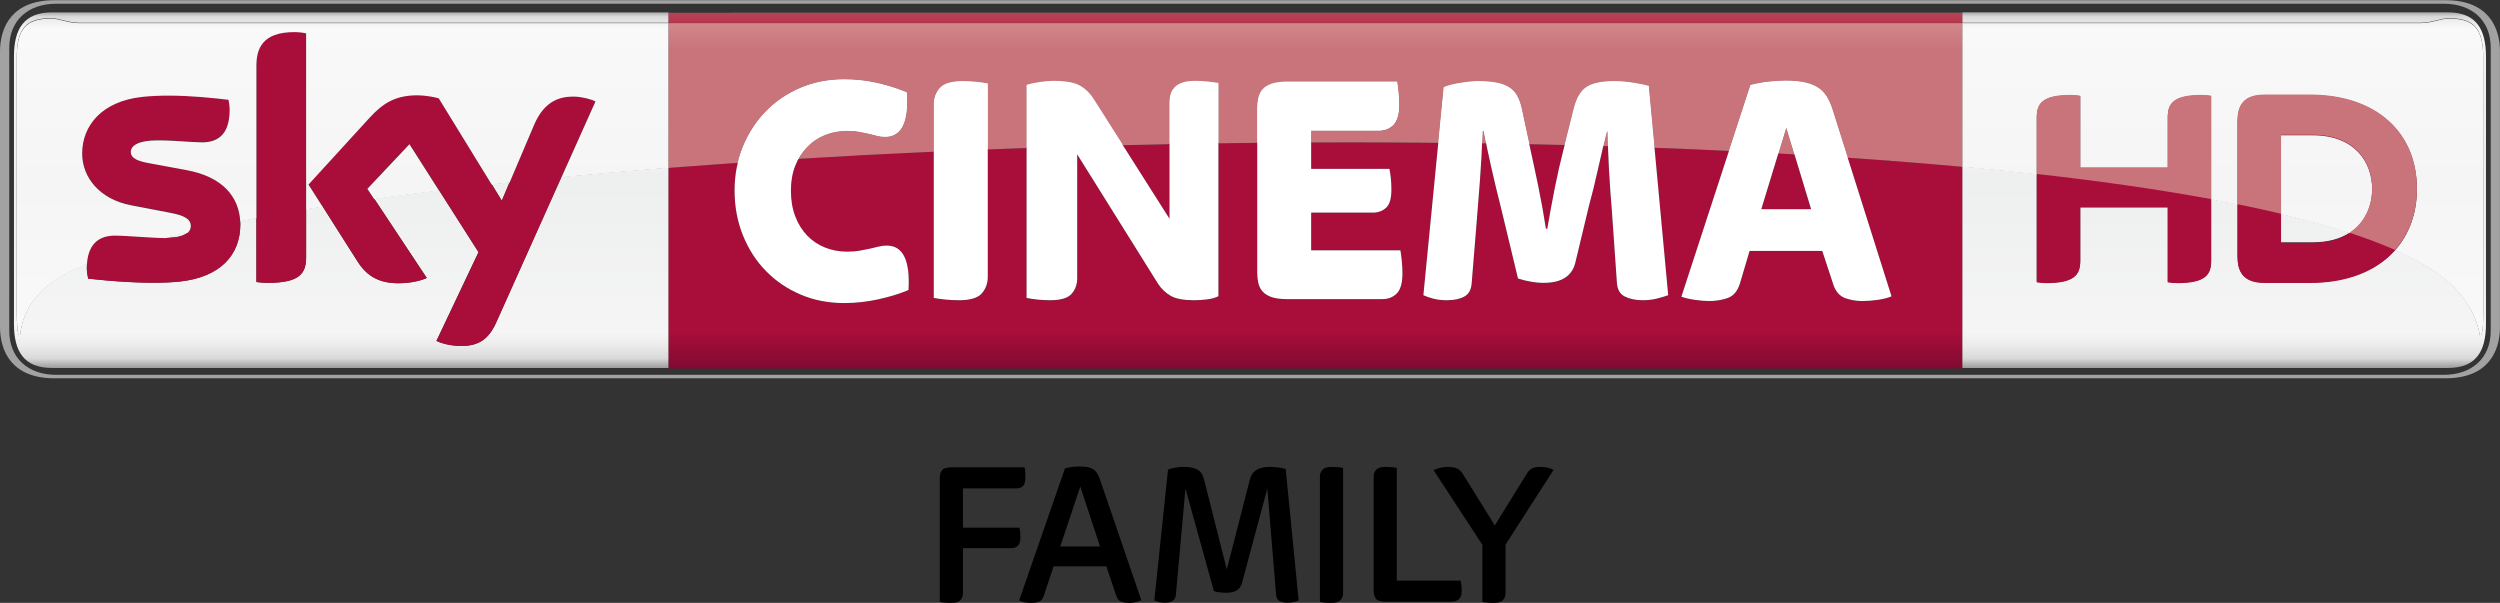 <svg version="1.1" viewBox="0 0 719.65 173.55" xmlns="http://www.w3.org/2000/svg">
 <rect x="0" y="0" width="719.65" height="173.55" fill="#333333" stroke="none"/>
 <defs>
  <style>.cls-1{fill:url(#i);}.cls-2{fill:#a1a2a2;}.cls-3{fill:url(#h);}.cls-4{fill:#fff;}.cls-5{fill:#ae2c3f;}.cls-6{opacity:0.4;}</style>
  <linearGradient id="i" x1="-3667.1" x2="-3667.1" y1="2.33" y2="106.34" gradientTransform="matrix(-1 0 0 1 -3382.4 0)" gradientUnits="userSpaceOnUse">
   <stop stop-color="#868685" offset="0"/>
   <stop stop-color="#d8d9d9" offset=".02"/>
   <stop stop-color="#f5f5f5" offset=".05"/>
   <stop stop-color="#edeeee" offset=".49"/>
   <stop stop-color="#f5f5f5" offset=".9"/>
   <stop stop-color="#ebebec" offset=".93"/>
   <stop stop-color="#d8d9d9" offset=".96"/>
   <stop stop-color="#868685" offset="1"/>
  </linearGradient>
  <linearGradient id="h" x1="378.87" x2="378.87" y1="105.52" y2="3.22" gradientUnits="userSpaceOnUse">
   <stop stop-color="#820021" offset="0"/>
   <stop stop-color="#ae2c3f" offset=".1"/>
   <stop stop-color="#ae2c3f" offset=".9"/>
   <stop stop-color="#ba3c4c" offset="1"/>
  </linearGradient>
  <clipPath id="g">
   <path d="m37.579 334.08h44.204v10.778h-44.204z"/>
  </clipPath>
  <linearGradient id="d" x2="1" gradientTransform="matrix(0 -6.395 6.395 0 59.681 344.69)" gradientUnits="userSpaceOnUse">
   <stop stop-color="#888685" offset="0"/>
   <stop stop-color="#d9d9da" offset=".02"/>
   <stop stop-color="#f5f5f6" offset=".052"/>
   <stop stop-color="#eeefef" offset=".488"/>
   <stop stop-color="#f5f5f6" offset=".895"/>
   <stop stop-color="#ebebec" offset=".929"/>
   <stop stop-color="#d9d9da" offset=".964"/>
   <stop stop-color="#888685" offset="1"/>
  </linearGradient>
  <linearGradient id="c" x2="1" gradientTransform="matrix(0 6.289 6.289 0 60.839 338.35)" gradientUnits="userSpaceOnUse">
   <stop stop-color="#810a32" offset="0"/>
   <stop stop-color="#a90e3a" offset=".104"/>
   <stop stop-color="#a90e3a" offset=".898"/>
   <stop stop-color="#b94556" offset="1"/>
   <stop stop-color="#b94556" offset="1"/>
  </linearGradient>
  <clipPath id="f">
   <path d="m40.879 353.24s-4.584 0-4.584-4.584v-15.278s0-4.584 4.584-4.584h37.605s4.583 0 4.583 4.584v15.278s0 4.584-4.583 4.584z"/>
  </clipPath>
  <linearGradient id="b" x2="1" gradientTransform="matrix(0 6.289 6.289 0 60.839 338.35)" gradientUnits="userSpaceOnUse">
   <stop stop-color="#af6773" offset="0"/>
   <stop stop-color="#c9747a" offset=".104"/>
   <stop stop-color="#c9747a" offset=".898"/>
   <stop stop-color="#d49093" offset="1"/>
   <stop stop-color="#d49093" offset="1"/>
  </linearGradient>
  <clipPath id="e">
   <path d="m40.879 353.24s-4.584 0-4.584-4.584v-15.278s0-4.584 4.584-4.584h37.605s4.583 0 4.583 4.584v15.278s0 4.584-4.583 4.584z"/>
  </clipPath>
  <linearGradient id="a" x2="1" gradientTransform="matrix(0 -6.395 6.395 0 59.681 344.69)" gradientUnits="userSpaceOnUse">
   <stop stop-color="#b4b2b1" offset="0"/>
   <stop stop-color="#e8e8e9" offset=".02"/>
   <stop stop-color="#f9f9fa" offset=".052"/>
   <stop stop-color="#f5f5f5" offset=".488"/>
   <stop stop-color="#f9f9fa" offset=".895"/>
   <stop stop-color="#f4f3f4" offset=".929"/>
   <stop stop-color="#e8e8e9" offset=".964"/>
   <stop stop-color="#b4b2b1" offset="1"/>
  </linearGradient>
 </defs>
 <g transform="matrix(16.28 0 0 -16.28 -611.79 5614.3)">
  <g clip-path="url(#g)">
   <g transform="translate(80.823 338.17)">
    <path d="m0 0c0.736 0 0.961 0.458 0.961 0.915v4.855c0 0.457-0.225 0.915-0.961 0.915h-42.283c-0.736 0-0.961-0.458-0.961-0.915v-4.855c0-0.457 0.225-0.915 0.961-0.915h42.283m-42.249 0.061c-0.496 0-0.831 0.293-0.831 0.78v5.003c0 0.487 0.335 0.779 0.831 0.779h42.215c0.496 0 0.831-0.292 0.831-0.779v-5.003c0-0.487-0.335-0.78-0.831-0.78h-42.215" fill="#a2a2a3"/>
   </g>
  </g>
  <path d="m38.498 344.64c-0.495 0-0.672-0.293-0.672-0.779v-4.73c0-0.487 0.177-0.779 0.672-0.779h10.904v3.545c-0.65-0.052-1.282-0.107-1.895-0.166l-1.156-2.577c-0.129-0.285-0.302-0.412-0.612-0.412h-0.025c-0.192 6e-3 -0.344 0.052-0.418 0.089l0.744 1.569-0.697 1.095c-0.394-0.048-0.777-0.098-1.147-0.15l0.929-1.4c-0.087-0.043-0.274-0.094-0.5-0.094-0.345 0-0.558 0.128-0.719 0.378l-0.622 0.98c-0.098-0.016-0.197-0.031-0.292-0.047v-0.848c0-0.289-0.113-0.456-0.677-0.456-0.074 0-0.14 6e-3 -0.202 0.015v1.134c-0.097-0.018-0.193-0.037-0.286-0.056 1e-3 -0.02 1e-3 -0.04 1e-3 -0.06 0-0.538-0.351-0.931-1.066-1.009-0.142-0.016-0.302-0.022-0.466-0.022-0.434 0-0.9 0.043-1.158 0.073-0.013 0.058-0.024 0.13-0.024 0.187 0 0.028 1e-3 0.055 3e-3 0.081-0.286-0.121-0.517-0.247-0.685-0.377-0.472-0.391-0.485-0.821-0.501-0.908-0.041 0-0.056 0.186-0.056 0.464l1e-3 4.465c0 0.517 0.168 0.692 0.606 0.692 0.149 0 0.297-0.08 0.495-0.08h10.425v0.181h22.873v-0.181h8.111c0.198 0 0.346 0.08 0.494 0.08 0.439 0 0.607-0.175 0.607-0.692l2e-3 -4.465c0-0.278-0.016-0.464-0.058-0.464-0.015 0.087-0.073 0.486-0.499 0.908-0.236 0.221-0.575 0.425-1.005 0.614-0.324-0.363-0.84-0.575-1.505-0.575h-0.802c-0.385 0-0.477 0.207-0.477 0.462v0.921c-0.152 0.031-0.308 0.06-0.467 0.09v-1.084c0-0.239-0.096-0.392-0.593-0.392-0.061 0-0.114 5e-3 -0.174 0.014v1.323h-1.547v-0.945c0-0.239-0.097-0.392-0.594-0.392-0.061 0-0.113 5e-3 -0.175 0.014v1.908c-0.427 0.047-0.868 0.092-1.318 0.134v-3.564h8.589c0.495 0 0.672 0.292 0.672 0.779v4.73c0 0.486-0.177 0.779-0.672 0.779zm7.775-3.037 0.179-0.292 0.138 0.327c-0.106-0.011-0.213-0.023-0.317-0.035m31.639-1.029h0.555c0.278 0 0.493 0.064 0.654 0.168-0.364 0.119-0.769 0.23-1.209 0.335zm-37.395 0.082h0.019c0.194 0 0.306 0.04 0.364 0.095-0.132-0.031-0.259-0.063-0.383-0.095" fill="url(#d)"/>
  <path d="m49.402 344.45h22.874v0.181h-22.874zm11.362-2.111v-0.466h1.384c7e-3 -0.04 0.015-0.091 0.023-0.157 8e-3 -0.065 0.012-0.134 0.012-0.209 0-0.158-0.032-0.265-0.095-0.322s-0.141-0.085-0.235-0.085h-1.089v-0.668h1.578c7e-3 -0.043 0.015-0.103 0.024-0.18 8e-3 -0.077 0.011-0.152 0.011-0.227 0-0.169-0.033-0.288-0.1-0.355-0.067-0.066-0.151-0.1-0.254-0.1h-1.69c-0.11 0-0.199 0.012-0.268 0.036-0.068 0.023-0.121 0.055-0.158 0.097-0.038 0.041-0.063 0.092-0.078 0.15-0.013 0.06-0.02 0.122-0.02 0.189v2.291c-0.228-3e-3 -0.457-6e-3 -0.685-9e-3v-2.707c-0.055-0.028-0.122-0.046-0.201-0.056-0.078-9e-3 -0.155-0.015-0.23-0.015-0.184 0-0.322 0.026-0.412 0.078-0.09 0.05-0.164 0.121-0.224 0.212l-1.431 2.29v-2.19c0-0.11-0.033-0.203-0.1-0.277-0.066-0.075-0.192-0.113-0.377-0.113-0.078 0-0.155 5e-3 -0.229 0.012-0.075 8e-3 -0.138 0.018-0.188 0.03v2.654c-0.231-8e-3 -0.459-0.017-0.687-0.026v-2.256c0-0.114-0.035-0.212-0.106-0.292-0.071-0.081-0.205-0.122-0.401-0.122-0.082 0-0.164 5e-3 -0.244 0.012-0.081 8e-3 -0.148 0.018-0.203 0.03v2.588c-0.812-0.036-1.61-0.078-2.393-0.126-0.022-0.04-0.041-0.081-0.058-0.124-0.051-0.13-0.076-0.276-0.076-0.437 0-0.169 0.025-0.321 0.076-0.454 0.051-0.134 0.121-0.248 0.209-0.34s0.193-0.163 0.315-0.213c0.122-0.049 0.252-0.074 0.389-0.074 0.086 0 0.163 7e-3 0.23 0.018 0.067 0.012 0.126 0.024 0.179 0.035 0.053 0.012 0.104 0.024 0.151 0.036 0.046 0.012 0.096 0.018 0.147 0.018 0.286 0 0.414-0.262 0.383-0.785-0.161-0.068-0.341-0.123-0.539-0.166s-0.398-0.065-0.598-0.065c-0.279 0-0.536 0.051-0.771 0.151-0.236 0.1-0.44 0.239-0.613 0.416s-0.309 0.387-0.407 0.632c-0.098 0.244-0.147 0.508-0.147 0.791 0 0.17 0.019 0.334 0.056 0.491-0.413-0.029-0.82-0.059-1.222-0.09v-3.548h22.873v3.567c-0.654 0.06-1.329 0.113-2.026 0.161l0.776-2.453c-0.066-0.028-0.147-0.048-0.242-0.062-0.093-0.013-0.186-0.021-0.276-0.021-0.103 0-0.202 0.018-0.298 0.051s-0.166 0.109-0.209 0.228l-0.201 0.607h-1.284l-0.17-0.572c-0.043-0.138-0.116-0.224-0.218-0.26s-0.209-0.054-0.324-0.054c-0.074 0-0.16 8e-3 -0.256 0.021-0.096 0.014-0.176 0.033-0.239 0.056l0.843 2.579c-0.435 0.021-0.874 0.04-1.319 0.056l0.243-2.611c-0.055-0.019-0.12-0.039-0.197-0.059-0.076-0.02-0.16-0.03-0.25-0.03-0.126 0-0.232 0.022-0.318 0.065-0.087 0.044-0.134 0.124-0.142 0.242l-0.088 1.276c-0.02 0.224-0.036 0.459-0.05 0.706-9e-3 0.151-0.015 0.297-0.02 0.439-0.027 0-0.054 1e-3 -0.081 2e-3 -0.031-0.13-0.062-0.265-0.093-0.406-0.053-0.239-0.107-0.457-0.162-0.659l-0.242-1.003c-0.059-0.236-0.245-0.355-0.559-0.355-0.079 0-0.159 8e-3 -0.242 0.024-0.082 0.016-0.153 0.034-0.212 0.053l-0.3 1.252c-0.059 0.233-0.115 0.46-0.165 0.685-0.035 0.151-0.067 0.304-0.098 0.456-0.024 1e-3 -0.046 1e-3 -0.07 1e-3 -0.01-0.232-0.024-0.449-0.038-0.648-0.02-0.262-0.038-0.488-0.053-0.677l-0.095-1.151c-8e-3 -0.115-0.051-0.193-0.129-0.237-0.079-0.043-0.181-0.065-0.306-0.065-0.091 0-0.17 9e-3 -0.239 0.027s-0.128 0.038-0.18 0.062l0.265 2.698c-0.512 5e-3 -1.026 8e-3 -1.542 8e-3 -0.235 0-0.471 0-0.705-2e-3m3.879-0.141c0.044-0.198 0.089-0.414 0.138-0.653 0.05-0.238 0.094-0.483 0.133-0.735h0.024c0.043 0.252 0.088 0.496 0.135 0.732s0.096 0.453 0.146 0.65l0.026 0.103c-0.207 5e-3 -0.416 0.01-0.626 0.014zm-7.212 0.093 0.827-1.304v1.322c-0.276-5e-3 -0.552-0.011-0.827-0.018m11.291-1.133h0.881l-0.295 0.971c-0.094 6e-3 -0.189 0.011-0.284 0.016z" fill="url(#c)"/>
  <g clip-path="url(#f)">
   <g transform="translate(52.506 339.5)">
    <path d="m0 0c-0.279 0-0.536 0.05-0.772 0.151-0.235 0.1-0.439 0.239-0.612 0.416s-0.308 0.387-0.407 0.632c-0.098 0.244-0.147 0.507-0.147 0.791 0 0.275 0.049 0.533 0.147 0.773 0.099 0.24 0.234 0.449 0.407 0.626s0.377 0.316 0.612 0.417c0.236 0.1 0.493 0.15 0.772 0.15 0.2 0 0.395-0.022 0.583-0.065 0.189-0.043 0.363-0.098 0.524-0.165 0.036-0.524-0.092-0.786-0.383-0.786-0.051 0-0.098 6e-3 -0.141 0.018s-0.09 0.024-0.141 0.036c-0.051 0.011-0.108 0.023-0.171 0.035s-0.138 0.018-0.224 0.018c-0.137 0-0.267-0.025-0.389-0.074-0.121-0.049-0.226-0.12-0.315-0.213-0.088-0.092-0.158-0.203-0.209-0.333s-0.076-0.276-0.076-0.437c0-0.17 0.025-0.321 0.076-0.455s0.121-0.247 0.209-0.339c0.089-0.093 0.194-0.164 0.315-0.213 0.122-0.049 0.252-0.074 0.389-0.074 0.086 0 0.163 6e-3 0.23 0.018s0.126 0.024 0.179 0.035c0.053 0.012 0.103 0.024 0.151 0.036 0.047 0.012 0.096 0.018 0.147 0.018 0.286 0 0.414-0.262 0.383-0.786-0.161-0.067-0.341-0.122-0.539-0.165-0.199-0.043-0.398-0.065-0.598-0.065" fill="#fff"/>
   </g>
   <g transform="translate(54.538 339.55)">
    <path d="m0 0c-0.082 0-0.164 4e-3 -0.244 0.012-0.081 8e-3 -0.149 0.018-0.204 0.029v3.419c0 0.114 0.036 0.212 0.106 0.292 0.071 0.081 0.205 0.122 0.401 0.122 0.082 0 0.164-4e-3 0.244-0.012 0.081-8e-3 0.149-0.018 0.204-0.03v-3.419c0-0.114-0.036-0.211-0.106-0.292-0.071-0.081-0.205-0.121-0.401-0.121" fill="#fff"/>
   </g>
   <g transform="translate(56.149 339.55)">
    <path d="m0 0c-0.079 0-0.155 4e-3 -0.23 0.012-0.074 8e-3 -0.137 0.018-0.188 0.029v3.762c0.059 0.019 0.135 0.036 0.23 0.05 0.094 0.014 0.174 0.021 0.241 0.021 0.216 0 0.373-0.028 0.471-0.083s0.181-0.136 0.248-0.242l1.337-2.108v2.055c0 0.051 6e-3 0.099 0.02 0.144s0.037 0.086 0.071 0.121c0.033 0.036 0.079 0.063 0.138 0.083s0.134 0.03 0.224 0.03c0.079 0 0.154-4e-3 0.227-0.012 0.072-8e-3 0.134-0.016 0.185-0.024v-3.767c-0.055-0.028-0.121-0.046-0.2-0.056-0.078-0.01-0.155-0.015-0.23-0.015-0.184 0-0.322 0.026-0.412 0.077s-0.165 0.122-0.224 0.212l-1.431 2.291v-2.19c0-0.111-0.033-0.203-0.1-0.278s-0.193-0.112-0.377-0.112" fill="#fff"/>
   </g>
   <g transform="translate(60.333 339.57)">
    <path d="m0 0c-0.11 0-0.199 0.012-0.268 0.035-0.069 0.024-0.122 0.056-0.159 0.098-0.037 0.041-0.063 0.091-0.077 0.15-0.013 0.059-0.02 0.122-0.02 0.189v2.894c0 0.067 7e-3 0.13 0.02 0.189 0.014 0.059 0.04 0.109 0.077 0.15 0.037 0.042 0.09 0.074 0.159 0.098 0.069 0.023 0.158 0.035 0.268 0.035h1.949c8e-3 -0.043 0.016-0.102 0.024-0.177s0.012-0.152 0.012-0.23c0-0.166-0.034-0.283-0.1-0.352-0.067-0.069-0.151-0.103-0.254-0.103h-1.201v-0.673h1.384c8e-3 -0.04 0.016-0.092 0.024-0.157 7e-3 -0.065 0.011-0.135 0.011-0.209 0-0.158-0.031-0.265-0.094-0.322s-0.141-0.086-0.235-0.086h-1.09v-0.667h1.578c8e-3 -0.043 0.016-0.103 0.024-0.18s0.012-0.153 0.012-0.227c0-0.17-0.034-0.288-0.1-0.355-0.067-0.067-0.152-0.1-0.254-0.1h-1.69" fill="#fff"/>
   </g>
   <g transform="translate(63.165 339.55)">
    <path d="m0 0c-0.09 0-0.17 9e-3 -0.239 0.027-0.068 0.017-0.128 0.038-0.179 0.062l0.36 3.678c0.074 0.032 0.173 0.057 0.294 0.077 0.122 0.02 0.226 0.03 0.312 0.03 0.122 0 0.227-8e-3 0.315-0.024 0.089-0.016 0.164-0.042 0.227-0.08 0.063-0.037 0.113-0.089 0.15-0.156s0.066-0.15 0.085-0.248l0.153-0.715c0.044-0.197 0.09-0.414 0.139-0.652s0.093-0.484 0.132-0.735h0.024c0.043 0.251 0.088 0.496 0.135 0.732s0.096 0.452 0.147 0.649l0.188 0.75c0.047 0.185 0.123 0.311 0.227 0.378s0.265 0.101 0.485 0.101c0.11 0 0.22-9e-3 0.332-0.027s0.205-0.037 0.28-0.056l0.344-3.702c-0.055-0.02-0.121-0.04-0.197-0.059-0.077-0.02-0.161-0.03-0.251-0.03-0.125 0-0.232 0.022-0.318 0.065s-0.133 0.124-0.141 0.242l-0.089 1.275c-0.019 0.225-0.036 0.46-0.05 0.706-0.013 0.246-0.022 0.479-0.026 0.7h-0.012c-0.051-0.205-0.103-0.426-0.156-0.664-0.053-0.239-0.107-0.458-0.162-0.659l-0.241-1.004c-0.059-0.236-0.246-0.354-0.56-0.354-0.079 0-0.159 8e-3 -0.241 0.024-0.083 0.015-0.154 0.033-0.212 0.053l-0.301 1.252c-0.059 0.232-0.114 0.46-0.165 0.685-0.051 0.224-0.098 0.448-0.141 0.673h-0.018c-0.012-0.315-0.027-0.604-0.047-0.865-0.02-0.262-0.037-0.488-0.053-0.676l-0.094-1.152c-8e-3 -0.114-0.051-0.193-0.13-0.236-0.078-0.043-0.18-0.065-0.306-0.065" fill="#fff"/>
   </g>
   <g transform="translate(68.722 341.16)">
    <path d="m0 0h0.881l-0.439 1.447-0.442-1.447m-0.919-1.624c-0.074 0-0.16 7e-3 -0.256 0.021s-0.176 0.032-0.238 0.056l1.222 3.744c0.106 0.027 0.213 0.047 0.322 0.059 0.108 0.011 0.207 0.017 0.298 0.017 0.13 0 0.241-0.01 0.333-0.029 0.093-0.02 0.171-0.05 0.234-0.089s0.115-0.091 0.156-0.156c0.042-0.065 0.076-0.141 0.104-0.228l1.047-3.312c-0.067-0.028-0.147-0.048-0.241-0.062-0.095-0.014-0.187-0.021-0.277-0.021-0.102 0-0.202 0.017-0.298 0.05-0.096 0.034-0.166 0.11-0.209 0.228l-0.2 0.608h-1.285l-0.17-0.573c-0.043-0.138-0.116-0.224-0.218-0.26-0.102-0.035-0.21-0.053-0.324-0.053" fill="#fff"/>
   </g>
   <g transform="translate(75.909 341.89)">
    <path d="m0 0v0.888c0 0.241 0.096 0.394 0.593 0.394 0.061 0 0.114-4e-3 0.175-0.014v-2.913c0-0.24-0.096-0.393-0.594-0.393-0.061 0-0.113 5e-3 -0.174 0.014v1.323h-1.547v-0.944c0-0.24-0.097-0.393-0.595-0.393-0.06 0-0.112 5e-3 -0.174 0.014v2.912c0 0.241 0.096 0.394 0.594 0.394 0.061 0 0.113-4e-3 0.175-0.014v-1.268h1.547m4.406-0.374c0 0.99-0.713 1.661-1.892 1.661h-0.803c-0.385 0-0.477-0.203-0.477-0.469v-2.39c0-0.255 0.092-0.463 0.477-0.463h0.803c1.179 0 1.892 0.671 1.892 1.661m-2.403-0.95v1.9h0.556c0.772 0 1.056-0.5 1.056-0.95 0-0.451-0.284-0.95-1.056-0.95h-0.556" fill="#a90e3a"/>
   </g>
   <g transform="translate(41.829 340.89)">
    <path d="m0 0c0-0.538-0.352-0.932-1.067-1.01-0.518-0.055-1.268 0.01-1.624 0.051-0.013 0.059-0.023 0.131-0.023 0.188 0 0.471 0.255 0.578 0.493 0.578 0.248 0 0.638-0.043 0.928-0.043 0.319 0 0.417 0.109 0.417 0.212 0 0.135-0.129 0.191-0.377 0.239l-0.678 0.13c-0.564 0.108-0.866 0.499-0.866 0.913 0 0.504 0.357 0.925 1.058 1.003 0.53 0.057 1.175-8e-3 1.529-0.051 0.013-0.061 0.02-0.118 0.02-0.182 0-0.469-0.248-0.57-0.486-0.57-0.184 0-0.468 0.034-0.793 0.034-0.331 0-0.468-0.092-0.468-0.203 0-0.117 0.131-0.166 0.338-0.202l0.648-0.121c0.666-0.122 0.951-0.501 0.951-0.966m1.163-0.578c0-0.289-0.113-0.455-0.677-0.455-0.074 0-0.14 5e-3 -0.202 0.014v3.831c0 0.291 0.099 0.595 0.668 0.595 0.072 0 0.144-8e-3 0.211-0.022v-3.963m2.305-1.482c0.074-0.038 0.225-0.084 0.417-0.089 0.327-7e-3 0.505 0.119 0.638 0.412l1.756 3.918c-0.072 0.039-0.233 0.082-0.364 0.085-0.226 4e-3 -0.529-0.042-0.723-0.504l-0.569-1.343-1.115 1.817c-0.072 0.022-0.248 0.054-0.377 0.054-0.393 0-0.613-0.145-0.842-0.393l-1.084-1.186 0.872-1.373c0.161-0.25 0.374-0.378 0.719-0.378 0.226 0 0.413 0.051 0.5 0.093l-1.05 1.584 0.744 0.788 1.222-1.916-0.744-1.569" fill="#a90e3a"/>
   </g>
  </g>
  <path d="m80.386 344.45h-8.111v-2.541c0.45-0.042 0.891-0.087 1.318-0.134v1.004c0 0.24 0.096 0.393 0.593 0.393 0.061 0 0.114-4e-3 0.176-0.013v-1.268h1.547v0.888c0 0.24 0.096 0.393 0.593 0.393 0.061 0 0.113-4e-3 0.174-0.013v-1.83c0.159-0.03 0.315-0.059 0.467-0.09v1.47c0 0.266 0.092 0.469 0.477 0.469h0.802c1.18 0 1.893-0.672 1.893-1.662 0-0.432-0.137-0.803-0.388-1.085 0.43-0.189 0.769-0.393 1.005-0.614 0.426-0.422 0.484-0.821 0.499-0.908 0.042 0 0.058 0.186 0.058 0.464l-2e-3 4.465c0 0.517-0.168 0.692-0.607 0.692-0.148 0-0.296-0.08-0.494-0.08m-42.51-0.612-1e-3 -4.465c0-0.278 0.015-0.464 0.056-0.464 0.016 0.087 0.029 0.517 0.501 0.908 0.168 0.13 0.399 0.256 0.685 0.377 0.028 0.402 0.266 0.498 0.49 0.498 0.243 0 0.622-0.042 0.91-0.043 0.124 0.032 0.251 0.064 0.383 0.095 0.037 0.035 0.053 0.076 0.053 0.116 0 0.135-0.13 0.192-0.377 0.239l-0.678 0.13c-0.564 0.108-0.866 0.499-0.866 0.914 0 0.503 0.357 0.925 1.058 1.002 0.149 0.016 0.306 0.023 0.465 0.023 0.405 0 0.809-0.043 1.064-0.074 0.013-0.06 0.02-0.118 0.02-0.181 0-0.47-0.248-0.571-0.487-0.571-0.183 0-0.468 0.035-0.792 0.035-0.332 0-0.468-0.092-0.468-0.204 0-0.117 0.13-0.166 0.337-0.202l0.648-0.12c0.637-0.118 0.926-0.469 0.95-0.907 0.093 0.019 0.189 0.038 0.286 0.056v2.696c0 0.292 0.098 0.595 0.668 0.595 0.072 0 0.144-7e-3 0.211-0.022v-3.114c0.095 0.016 0.194 0.031 0.292 0.047l-0.25 0.393 1.084 1.186c0.229 0.248 0.449 0.393 0.842 0.393 0.129 0 0.305-0.031 0.377-0.054l0.936-1.524c0.104 0.012 0.211 0.024 0.317 0.035l0.431 1.015c0.187 0.445 0.476 0.505 0.698 0.505 8e-3 0 0.016 0 0.024-1e-3 0.132-3e-3 0.292-0.046 0.365-0.085l-0.601-1.341c0.613 0.059 1.245 0.114 1.895 0.166v2.56h-10.425c-0.198 0-0.346 0.08-0.495 0.08-0.438 0-0.606-0.175-0.606-0.692m40.036-1.371v-1.397c0.44-0.105 0.845-0.216 1.209-0.335 0.286 0.185 0.402 0.493 0.402 0.781 0 0.45-0.282 0.951-1.056 0.951z" fill="url(#a)"/>
  <path d="m49.402 344.45v-2.56c0.402 0.031 0.809 0.061 1.222 0.09 0.024 0.097 0.054 0.191 0.091 0.282 0.098 0.241 0.234 0.449 0.407 0.627 0.173 0.177 0.377 0.316 0.613 0.416 0.235 0.1 0.492 0.151 0.771 0.151 0.2 0 0.394-0.023 0.583-0.066 0.188-0.043 0.363-0.098 0.524-0.165 0.036-0.523-0.092-0.785-0.383-0.785-0.051 0-0.098 6e-3 -0.141 0.018-0.043 0.011-0.091 0.023-0.141 0.035-0.051 0.011-0.108 0.023-0.171 0.036-0.063 0.011-0.138 0.017-0.224 0.017-0.137 0-0.267-0.024-0.389-0.074-0.122-0.049-0.227-0.12-0.315-0.212-0.059-0.062-0.109-0.132-0.151-0.21 0.783 0.048 1.581 0.09 2.393 0.126v0.831c0 0.114 0.035 0.211 0.106 0.292 0.07 0.08 0.204 0.121 0.401 0.121 0.082 0 0.163-4e-3 0.244-0.012s0.148-0.018 0.203-0.03v-1.162c0.228 9e-3 0.456 0.018 0.687 0.026v1.107c0.058 0.019 0.135 0.037 0.229 0.05 0.094 0.014 0.175 0.021 0.241 0.021 0.216 0 0.373-0.027 0.472-0.083 0.098-0.055 0.18-0.136 0.247-0.242l0.51-0.804c0.275 7e-3 0.551 0.013 0.827 0.018v0.733c0 0.051 7e-3 0.1 0.021 0.145 0.013 0.045 0.037 0.085 0.07 0.121 0.033 0.035 0.08 0.062 0.138 0.082 0.06 0.02 0.134 0.03 0.225 0.03 0.078 0 0.153-4e-3 0.226-0.012 0.072-8e-3 0.134-0.015 0.186-0.023v-1.061c0.228 3e-3 0.457 6e-3 0.685 9e-3v0.603c0 0.067 7e-3 0.13 0.02 0.189 0.015 0.059 0.04 0.109 0.078 0.15 0.037 0.041 0.09 0.074 0.158 0.098 0.069 0.023 0.158 0.035 0.268 0.035h1.95c8e-3 -0.043 0.016-0.103 0.023-0.177 8e-3 -0.075 0.012-0.151 0.012-0.231 0-0.164-0.033-0.282-0.1-0.351s-0.151-0.103-0.253-0.103h-1.201v-0.207c0.234 2e-3 0.47 2e-3 0.705 2e-3 0.516 0 1.03-3e-3 1.542-8e-3l0.095 0.981c0.075 0.031 0.173 0.056 0.294 0.076 0.123 0.02 0.226 0.03 0.313 0.03 0.121 0 0.227-8e-3 0.315-0.024s0.164-0.042 0.227-0.08c0.063-0.037 0.112-0.089 0.15-0.156 0.037-0.067 0.066-0.15 0.085-0.248l0.129-0.603c0.21-4e-3 0.419-9e-3 0.626-0.014l0.163 0.647c0.047 0.184 0.123 0.31 0.226 0.378 0.104 0.067 0.266 0.1 0.485 0.1 0.11 0 0.221-9e-3 0.333-0.026 0.111-0.018 0.205-0.037 0.279-0.057l0.101-1.091c0.445-0.016 0.884-0.035 1.319-0.056l0.38 1.165c0.106 0.028 0.213 0.047 0.322 0.059 0.108 0.012 0.208 0.017 0.298 0.017 0.13 0 0.241-9e-3 0.333-0.029 0.093-0.019 0.171-0.049 0.234-0.088 0.063-0.04 0.115-0.092 0.156-0.157 0.042-0.065 0.076-0.14 0.104-0.227l0.271-0.86c0.697-0.048 1.372-0.101 2.026-0.161v2.541zm19.622-2.305c0.095-5e-3 0.19-0.01 0.284-0.016l-0.144 0.476zm-5.229 0.395c-3e-3 -0.073-6e-3 -0.145-9e-3 -0.216 0.024 0 0.046 0 0.07-1e-3 -0.015 0.073-0.03 0.145-0.043 0.217zm2.197-6e-3c-0.021-0.083-0.042-0.169-0.063-0.258 0.027-1e-3 0.054-2e-3 0.081-2e-3 -3e-3 0.088-5e-3 0.176-7e-3 0.26z" fill="url(#b)"/>
  <g clip-path="url(#e)">
   <g transform="translate(50.624 341.98)">
    <path d="m0 0c0.023 0.097 0.053 0.191 0.091 0.283 0.098 0.24 0.234 0.449 0.406 0.626 0.173 0.177 0.377 0.316 0.613 0.416s0.493 0.15 0.772 0.15c0.2 0 0.394-0.021 0.583-0.064 0.188-0.044 0.363-0.099 0.524-0.166 0.035-0.523-0.093-0.785-0.383-0.785-0.051 0-0.098 6e-3 -0.141 0.018-0.044 0.011-0.091 0.023-0.142 0.035s-0.108 0.024-0.171 0.035c-0.062 0.012-0.137 0.018-0.223 0.018-0.138 0-0.267-0.024-0.389-0.074-0.122-0.049-0.227-0.12-0.315-0.212-0.059-0.062-0.11-0.132-0.152-0.21-0.361-0.022-0.72-0.046-1.073-0.07" fill="#fff"/>
   </g>
   <g transform="translate(54.091 342.18)">
    <path d="m0 0v0.831c0 0.114 0.035 0.211 0.106 0.292 0.071 0.08 0.204 0.121 0.401 0.121 0.082 0 0.163-4e-3 0.244-0.012 0.08-8e-3 0.148-0.018 0.203-0.029v-1.163c-0.319-0.012-0.638-0.026-0.954-0.04" fill="#fff"/>
   </g>
   <g transform="translate(55.731 342.25)">
    <path d="m0 0v1.108c0.059 0.02 0.135 0.036 0.23 0.05 0.094 0.014 0.174 0.021 0.241 0.021 0.216 0 0.373-0.028 0.471-0.083s0.181-0.136 0.248-0.242l0.51-0.804c-0.569-0.014-1.138-0.03-1.7-0.05m2.527 0.068v0.733c0 0.051 7e-3 0.099 0.02 0.144 0.014 0.046 0.038 0.086 0.071 0.121 0.033 0.036 0.08 0.063 0.138 0.083 0.059 0.02 0.134 0.03 0.224 0.03 0.079 0 0.154-4e-3 0.227-0.012s0.134-0.016 0.186-0.024v-1.06c-0.29-4e-3 -0.577-9e-3 -0.866-0.015" fill="#fff"/>
   </g>
   <g transform="translate(59.809 342.34)">
    <path d="m0 0v0.603c0 0.067 7e-3 0.13 0.021 0.189 0.013 0.059 0.039 0.11 0.076 0.151s0.09 0.074 0.159 0.097c0.069 0.024 0.158 0.036 0.268 0.036h1.95c8e-3 -0.044 0.015-0.103 0.023-0.177 8e-3 -0.075 0.012-0.152 0.012-0.231 0-0.165-0.033-0.282-0.1-0.351s-0.151-0.103-0.253-0.103h-1.202v-0.207c-0.317-1e-3 -0.636-4e-3 -0.954-7e-3" fill="#fff"/>
   </g>
   <g transform="translate(66.833 342.25)">
    <path d="m0 0c-0.273 0.01-0.546 0.019-0.823 0.028-2e-3 0.088-5e-3 0.175-6e-3 0.26h-0.012c-0.021-0.083-0.042-0.169-0.063-0.258-0.226 7e-3 -0.455 0.013-0.683 0.019l0.162 0.647c0.047 0.185 0.123 0.311 0.227 0.378 0.104 0.066 0.265 0.1 0.485 0.1 0.11 0 0.22-9e-3 0.332-0.027 0.112-0.017 0.205-0.036 0.279-0.056l0.102-1.091m-2.213 0.063c-0.254 5e-3 -0.509 0.01-0.764 0.014-0.015 0.072-0.029 0.145-0.043 0.217h-0.018c-3e-3 -0.073-6e-3 -0.146-9e-3 -0.216-0.257 4e-3 -0.516 7e-3 -0.775 9e-3l0.096 0.981c0.074 0.031 0.173 0.057 0.294 0.076 0.122 0.02 0.226 0.03 0.312 0.03 0.122 0 0.227-8e-3 0.315-0.024 0.089-0.015 0.164-0.042 0.227-0.079 0.063-0.038 0.113-0.09 0.15-0.157s0.066-0.15 0.085-0.248l0.13-0.603" fill="#fff"/>
   </g>
   <g transform="translate(70.25 342.07)">
    <path d="m0 0c-0.31 0.021-0.624 0.041-0.941 0.059l-0.145 0.476-0.14-0.459c-0.288 0.016-0.58 0.031-0.873 0.045l0.38 1.164c0.106 0.028 0.214 0.047 0.322 0.059s0.208 0.018 0.298 0.018c0.13 0 0.241-0.01 0.334-0.03 0.092-0.019 0.17-0.049 0.233-0.088 0.063-0.04 0.115-0.092 0.157-0.157 0.041-0.065 0.075-0.14 0.103-0.227l0.272-0.86" fill="#fff"/>
   </g>
   <g transform="translate(79.927 340.44)">
    <path d="m0 0c-0.241 0.106-0.51 0.207-0.806 0.304 0.286 0.185 0.402 0.493 0.402 0.782 0 0.449-0.283 0.95-1.056 0.95h-0.555v-1.397c-0.246 0.059-0.502 0.115-0.769 0.169v1.47c0 0.266 0.092 0.469 0.477 0.469h0.802c1.18 0 1.893-0.672 1.893-1.661 0-0.433-0.136-0.805-0.388-1.086m-3.251 0.898c-0.925 0.171-1.96 0.319-3.083 0.445v1.005c0 0.24 0.096 0.393 0.593 0.393 0.062 0 0.114-4e-3 0.175-0.013v-1.268h1.548v0.888c0 0.24 0.096 0.393 0.592 0.393 0.062 0 0.114-4e-3 0.175-0.013v-1.83" fill="#c9747a"/>
   </g>
  </g>
  <path d="m44.075 341.52 0.121-0.183c0.37 0.052 0.753 0.102 1.147 0.15l-0.524 0.822z" fill="url(#a)"/>
 </g>
 <g transform="translate(29.634 532.71)">
  <g transform="matrix(13.217 0 0 -13.217 244.17 -359.16)">
   <path d="m0 0c-0.048 0-0.095 2e-3 -0.142 7e-3 -0.046 4e-3 -0.082 0.01-0.106 0.016v2.696c0 0.069 0.016 0.125 0.048 0.169 0.031 0.043 0.102 0.065 0.214 0.065h1.584c6e-3 -0.024 0.011-0.056 0.014-0.096 3e-3 -0.041 4e-3 -0.082 4e-3 -0.124 0-0.096-0.019-0.16-0.056-0.192-0.038-0.031-0.085-0.047-0.142-0.047h-1.161v-0.855h1.229c0.015-0.054 0.022-0.125 0.022-0.212s-0.019-0.148-0.056-0.182c-0.038-0.035-0.082-0.052-0.133-0.052h-1.062v-0.981c0-0.06-0.019-0.111-0.057-0.151-0.037-0.041-0.104-0.061-0.2-0.061"/>
  </g>
  <g transform="matrix(13.217 0 0 -13.217 275.57 -375.4)">
   <path d="m0 0h0.866l-0.43 1.306zm-0.629-1.229c-0.042 0-0.089 4e-3 -0.142 0.013-0.052 9e-3 -0.094 0.023-0.124 0.041l0.998 2.877c0.057 0.015 0.113 0.025 0.169 0.031 0.055 6e-3 0.109 9e-3 0.16 9e-3 0.072 0 0.131-5e-3 0.177-0.016 0.047-0.01 0.086-0.027 0.118-0.049 0.031-0.023 0.057-0.051 0.078-0.086 0.021-0.034 0.041-0.077 0.059-0.128l0.902-2.634c-0.036-0.015-0.077-0.028-0.124-0.04-0.046-0.012-0.089-0.018-0.128-0.018-0.069 0-0.129 8e-3 -0.18 0.025-0.051 0.016-0.089 0.059-0.113 0.128l-0.217 0.644h-1.148l-0.215-0.644c-0.024-0.066-0.059-0.108-0.104-0.126s-0.1-0.027-0.166-0.027"/>
  </g>
  <g transform="matrix(13.217 0 0 -13.217 305.69 -359.22)">
   <path d="m0 0c-0.051 0-0.095 5e-3 -0.133 0.016-0.037 0.01-0.07 0.022-0.097 0.034l0.298 2.849c0.042 0.018 0.097 0.033 0.164 0.043 0.067 0.011 0.125 0.016 0.173 0.016 0.134 0 0.237-0.02 0.307-0.061 0.07-0.04 0.117-0.112 0.141-0.214l0.495-1.958 0.5 1.945c0.024 0.102 0.072 0.175 0.144 0.22s0.171 0.068 0.297 0.068c0.06 0 0.121-5e-3 0.184-0.014s0.116-0.019 0.158-0.031l0.282-2.863c-0.03-0.012-0.065-0.024-0.106-0.034-0.041-0.011-0.086-0.016-0.137-0.016-0.069 0-0.126 0.012-0.171 0.036s-0.071 0.069-0.077 0.135l-0.191 2.314-0.55-2.048c-0.024-0.084-0.065-0.142-0.124-0.174-0.058-0.031-0.133-0.047-0.223-0.047-0.045 0-0.092 3e-3 -0.142 9e-3 -0.049 6e-3 -0.091 0.015-0.124 0.027l-0.62 2.233-0.209-2.318c-6e-3 -0.063-0.032-0.107-0.077-0.131s-0.099-0.036-0.162-0.036"/>
  </g>
  <g transform="matrix(13.217 0 0 -13.217 353.59 -359.16)">
   <path d="m0 0c-0.048 0-0.095 2e-3 -0.142 7e-3 -0.046 4e-3 -0.082 0.01-0.106 0.016v2.728c0 0.06 0.019 0.11 0.057 0.151 0.037 0.04 0.104 0.06 0.2 0.06 0.048 0 0.095-2e-3 0.142-6e-3 0.046-5e-3 0.082-0.01 0.106-0.016v-2.728c0-0.06-0.019-0.111-0.057-0.151-0.037-0.041-0.104-0.061-0.2-0.061"/>
  </g>
  <g transform="matrix(13.217 0 0 -13.217 369.24 -359.52)">
   <path d="m0 0c-0.111 0-0.182 0.022-0.214 0.065-0.031 0.044-0.047 0.1-0.047 0.169v2.49c0 0.06 0.019 0.11 0.056 0.151 0.038 0.04 0.104 0.06 0.2 0.06 0.049 0 0.096-2e-3 0.142-6e-3 0.047-5e-3 0.082-0.01 0.106-0.016v-2.454h1.391c6e-3 -0.033 0.012-0.067 0.016-0.101 4e-3 -0.035 7e-3 -0.07 7e-3 -0.106 0-0.096-0.02-0.162-0.061-0.198s-0.097-0.054-0.169-0.054z"/>
  </g>
  <g transform="matrix(13.217 0 0 -13.217 400.36 -359.16)">
   <path d="m0 0c-0.048 0-0.095 2e-3 -0.142 7e-3 -0.046 4e-3 -0.082 0.01-0.106 0.016v1.242l-1.062 1.625c0.042 0.024 0.091 0.042 0.149 0.054 0.056 0.012 0.108 0.018 0.153 0.018 0.078 0 0.143-9e-3 0.195-0.029 0.053-0.02 0.097-0.058 0.133-0.115l0.703-1.13 0.697 1.126c0.033 0.057 0.072 0.096 0.117 0.117s0.104 0.031 0.176 0.031c0.042 0 0.091-5e-3 0.149-0.015 0.056-0.011 0.103-0.028 0.139-0.052l-1.044-1.625v-1.058c0-0.06-0.019-0.111-0.057-0.151-0.037-0.041-0.104-0.061-0.2-0.061"/>
  </g>
 </g>
</svg>

